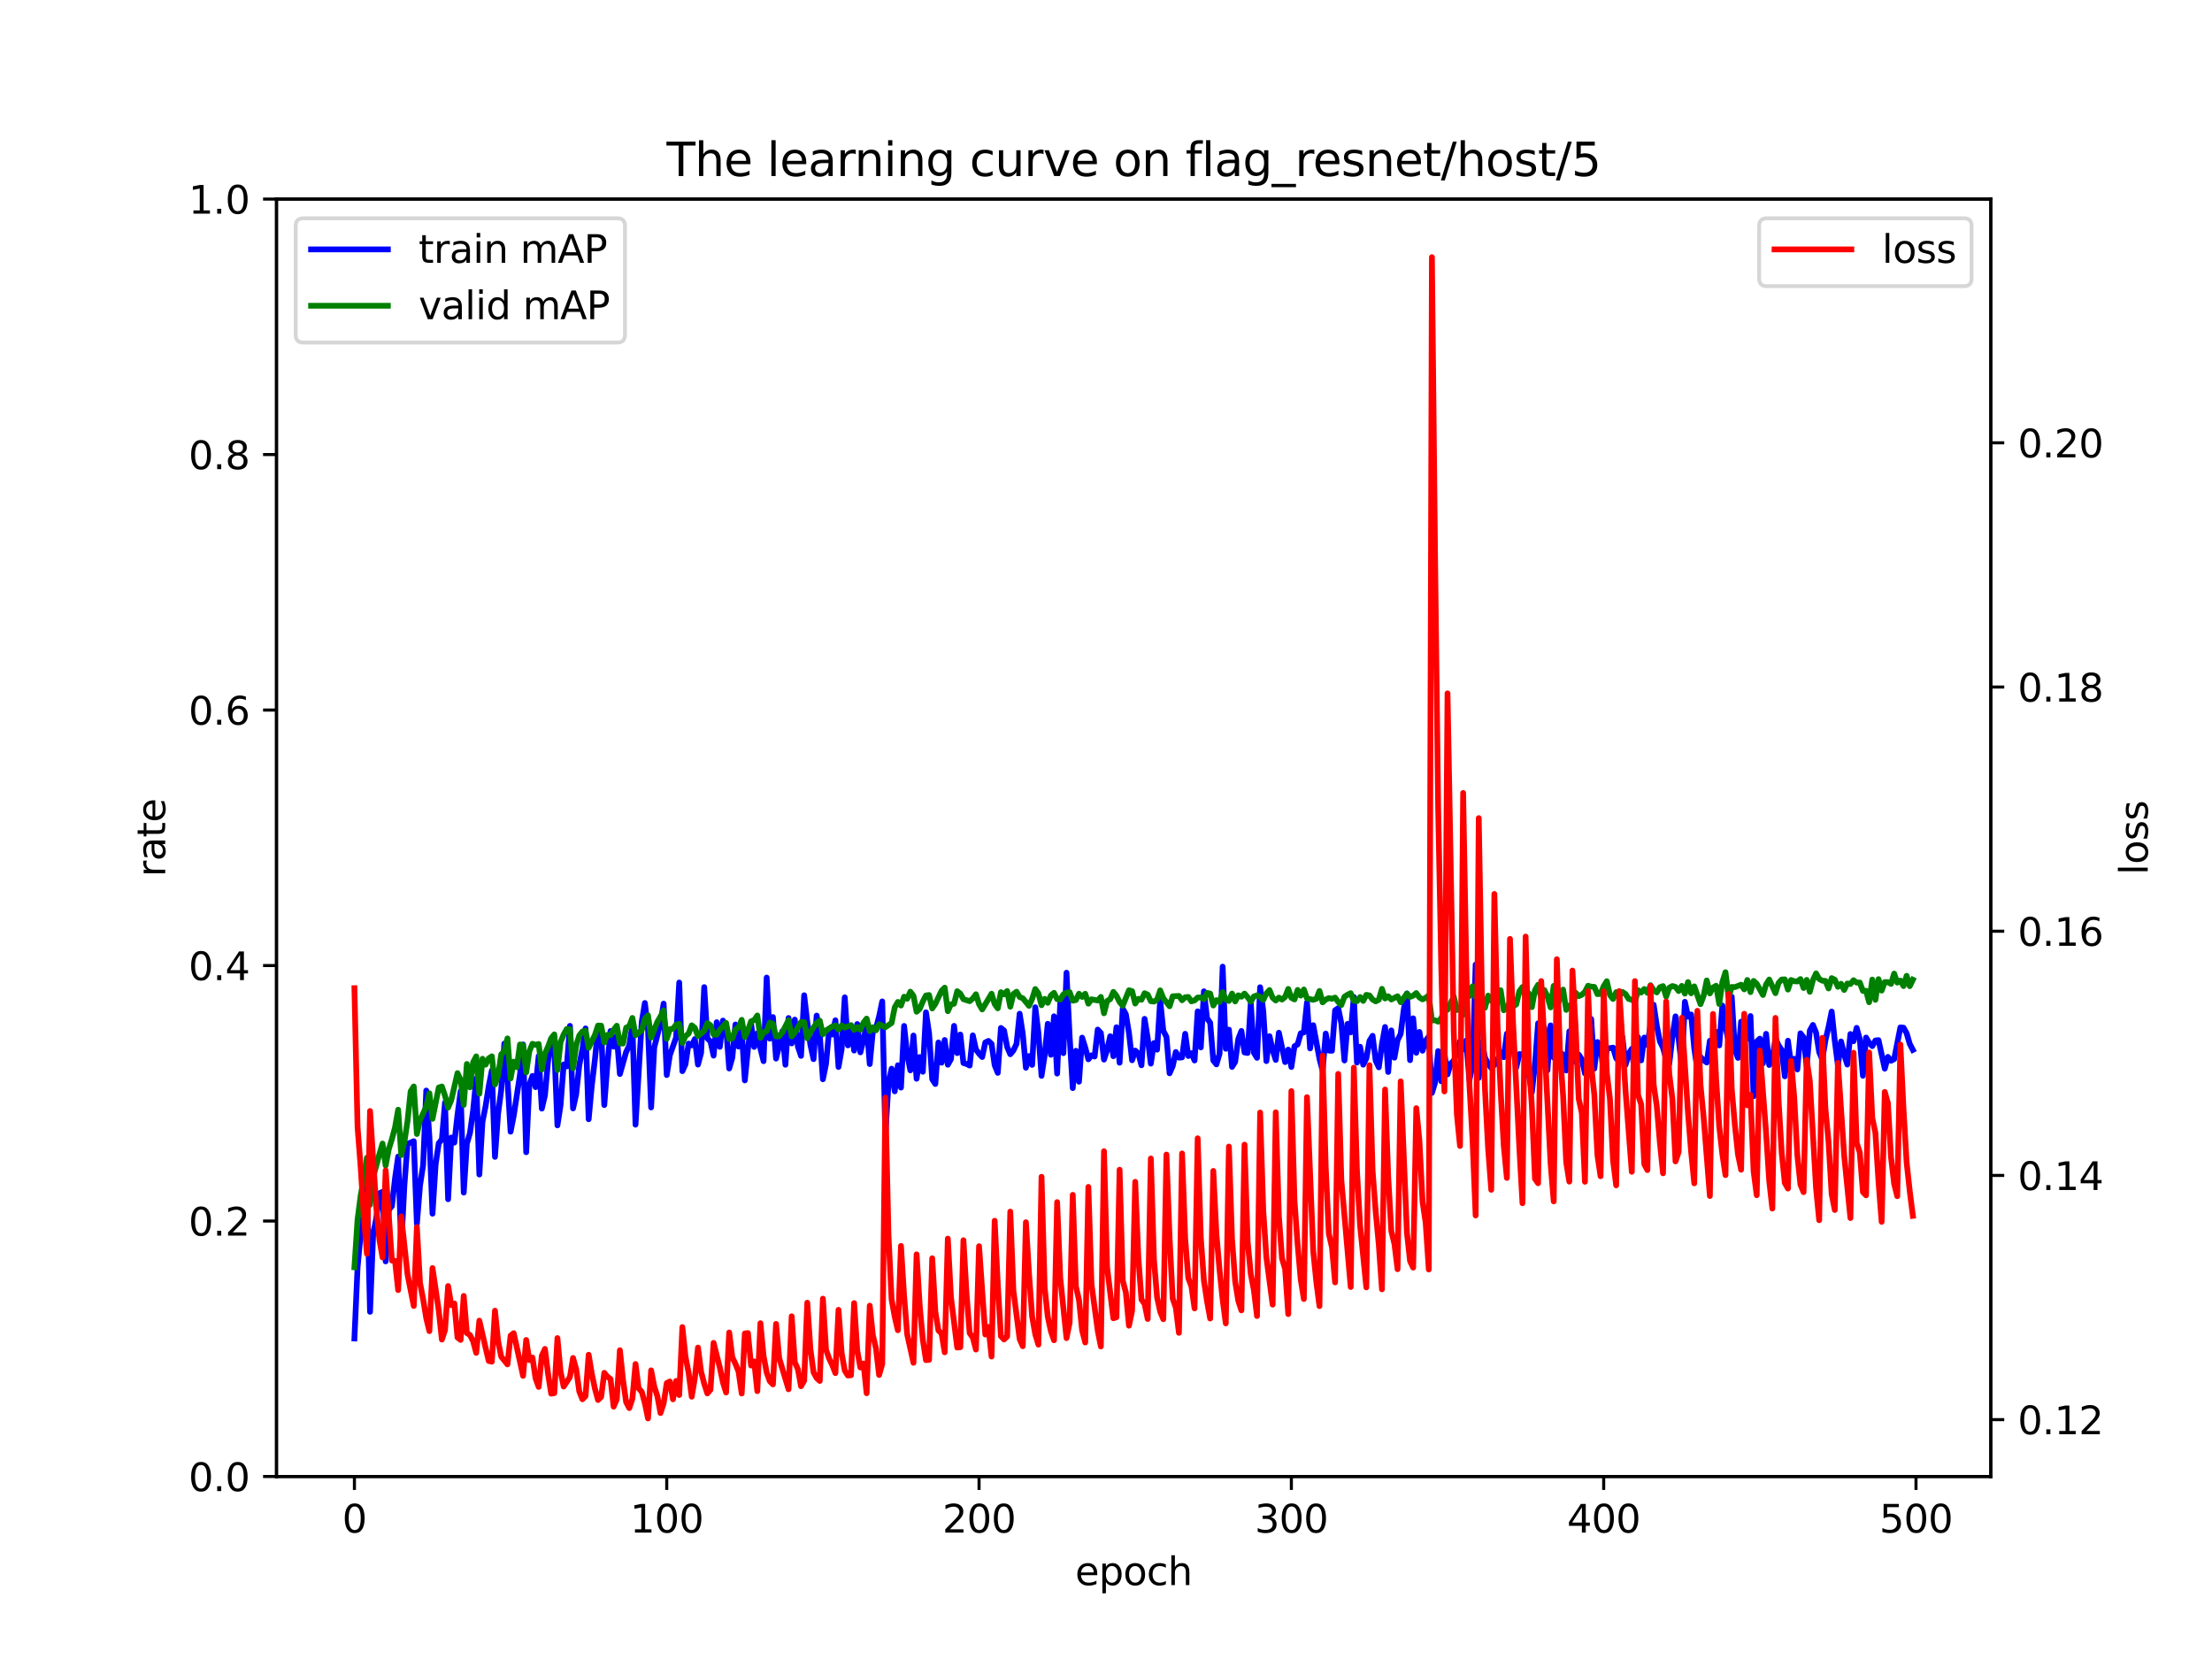 <?xml version="1.0" encoding="utf-8" standalone="no"?>
<!DOCTYPE svg PUBLIC "-//W3C//DTD SVG 1.1//EN"
  "http://www.w3.org/Graphics/SVG/1.1/DTD/svg11.dtd">
<svg xmlns:xlink="http://www.w3.org/1999/xlink" width="576pt" height="432pt" viewBox="0 0 576 432" xmlns="http://www.w3.org/2000/svg" version="1.1">
 <defs>
  <style type="text/css">*{stroke-linejoin: round; stroke-linecap: butt}</style>
 </defs>
 <g id="figure_1">
  <g id="patch_1">
   <path d="M 0 432 
L 576 432 
L 576 0 
L 0 0 
z
" style="fill: #ffffff"/>
  </g>
  <g id="axes_1">
   <g id="patch_2">
    <path d="M 72 384.48 
L 518.4 384.48 
L 518.4 51.84 
L 72 51.84 
z
" style="fill: #ffffff"/>
   </g>
   <g id="matplotlib.axis_1">
    <g id="xtick_1">
     <g id="line2d_1">
      <defs>
       <path id="mf459fdb1f9" d="M 0 0 
L 0 3.5 
" style="stroke: #000000; stroke-width: 0.8"/>
      </defs>
      <g>
       <use xlink:href="#mf459fdb1f9" x="92.291" y="384.48" style="stroke: #000000; stroke-width: 0.8"/>
      </g>
     </g>
     <g id="text_1">
      <!-- 0 -->
      <g transform="translate(89.11 399.078) scale(0.1 -0.1)">
       <defs>
        <path id="DejaVuSans-30" d="M 2034 4250 
Q 1547 4250 1301 3770 
Q 1056 3291 1056 2328 
Q 1056 1369 1301 889 
Q 1547 409 2034 409 
Q 2525 409 2770 889 
Q 3016 1369 3016 2328 
Q 3016 3291 2770 3770 
Q 2525 4250 2034 4250 
z
M 2034 4750 
Q 2819 4750 3233 4129 
Q 3647 3509 3647 2328 
Q 3647 1150 3233 529 
Q 2819 -91 2034 -91 
Q 1250 -91 836 529 
Q 422 1150 422 2328 
Q 422 3509 836 4129 
Q 1250 4750 2034 4750 
z
" transform="scale(0.016)"/>
       </defs>
       <use xlink:href="#DejaVuSans-30"/>
      </g>
     </g>
    </g>
    <g id="xtick_2">
     <g id="line2d_2">
      <g>
       <use xlink:href="#mf459fdb1f9" x="173.617" y="384.48" style="stroke: #000000; stroke-width: 0.8"/>
      </g>
     </g>
     <g id="text_2">
      <!-- 100 -->
      <g transform="translate(164.073 399.078) scale(0.1 -0.1)">
       <defs>
        <path id="DejaVuSans-31" d="M 794 531 
L 1825 531 
L 1825 4091 
L 703 3866 
L 703 4441 
L 1819 4666 
L 2450 4666 
L 2450 531 
L 3481 531 
L 3481 0 
L 794 0 
L 794 531 
z
" transform="scale(0.016)"/>
       </defs>
       <use xlink:href="#DejaVuSans-31"/>
       <use xlink:href="#DejaVuSans-30" x="63.623"/>
       <use xlink:href="#DejaVuSans-30" x="127.246"/>
      </g>
     </g>
    </g>
    <g id="xtick_3">
     <g id="line2d_3">
      <g>
       <use xlink:href="#mf459fdb1f9" x="254.943" y="384.48" style="stroke: #000000; stroke-width: 0.8"/>
      </g>
     </g>
     <g id="text_3">
      <!-- 200 -->
      <g transform="translate(245.4 399.078) scale(0.1 -0.1)">
       <defs>
        <path id="DejaVuSans-32" d="M 1228 531 
L 3431 531 
L 3431 0 
L 469 0 
L 469 531 
Q 828 903 1448 1529 
Q 2069 2156 2228 2338 
Q 2531 2678 2651 2914 
Q 2772 3150 2772 3378 
Q 2772 3750 2511 3984 
Q 2250 4219 1831 4219 
Q 1534 4219 1204 4116 
Q 875 4013 500 3803 
L 500 4441 
Q 881 4594 1212 4672 
Q 1544 4750 1819 4750 
Q 2544 4750 2975 4387 
Q 3406 4025 3406 3419 
Q 3406 3131 3298 2873 
Q 3191 2616 2906 2266 
Q 2828 2175 2409 1742 
Q 1991 1309 1228 531 
z
" transform="scale(0.016)"/>
       </defs>
       <use xlink:href="#DejaVuSans-32"/>
       <use xlink:href="#DejaVuSans-30" x="63.623"/>
       <use xlink:href="#DejaVuSans-30" x="127.246"/>
      </g>
     </g>
    </g>
    <g id="xtick_4">
     <g id="line2d_4">
      <g>
       <use xlink:href="#mf459fdb1f9" x="336.27" y="384.48" style="stroke: #000000; stroke-width: 0.8"/>
      </g>
     </g>
     <g id="text_4">
      <!-- 300 -->
      <g transform="translate(326.726 399.078) scale(0.1 -0.1)">
       <defs>
        <path id="DejaVuSans-33" d="M 2597 2516 
Q 3050 2419 3304 2112 
Q 3559 1806 3559 1356 
Q 3559 666 3084 287 
Q 2609 -91 1734 -91 
Q 1441 -91 1130 -33 
Q 819 25 488 141 
L 488 750 
Q 750 597 1062 519 
Q 1375 441 1716 441 
Q 2309 441 2620 675 
Q 2931 909 2931 1356 
Q 2931 1769 2642 2001 
Q 2353 2234 1838 2234 
L 1294 2234 
L 1294 2753 
L 1863 2753 
Q 2328 2753 2575 2939 
Q 2822 3125 2822 3475 
Q 2822 3834 2567 4026 
Q 2313 4219 1838 4219 
Q 1578 4219 1281 4162 
Q 984 4106 628 3988 
L 628 4550 
Q 988 4650 1302 4700 
Q 1616 4750 1894 4750 
Q 2613 4750 3031 4423 
Q 3450 4097 3450 3541 
Q 3450 3153 3228 2886 
Q 3006 2619 2597 2516 
z
" transform="scale(0.016)"/>
       </defs>
       <use xlink:href="#DejaVuSans-33"/>
       <use xlink:href="#DejaVuSans-30" x="63.623"/>
       <use xlink:href="#DejaVuSans-30" x="127.246"/>
      </g>
     </g>
    </g>
    <g id="xtick_5">
     <g id="line2d_5">
      <g>
       <use xlink:href="#mf459fdb1f9" x="417.596" y="384.48" style="stroke: #000000; stroke-width: 0.8"/>
      </g>
     </g>
     <g id="text_5">
      <!-- 400 -->
      <g transform="translate(408.052 399.078) scale(0.1 -0.1)">
       <defs>
        <path id="DejaVuSans-34" d="M 2419 4116 
L 825 1625 
L 2419 1625 
L 2419 4116 
z
M 2253 4666 
L 3047 4666 
L 3047 1625 
L 3713 1625 
L 3713 1100 
L 3047 1100 
L 3047 0 
L 2419 0 
L 2419 1100 
L 313 1100 
L 313 1709 
L 2253 4666 
z
" transform="scale(0.016)"/>
       </defs>
       <use xlink:href="#DejaVuSans-34"/>
       <use xlink:href="#DejaVuSans-30" x="63.623"/>
       <use xlink:href="#DejaVuSans-30" x="127.246"/>
      </g>
     </g>
    </g>
    <g id="xtick_6">
     <g id="line2d_6">
      <g>
       <use xlink:href="#mf459fdb1f9" x="498.922" y="384.48" style="stroke: #000000; stroke-width: 0.8"/>
      </g>
     </g>
     <g id="text_6">
      <!-- 500 -->
      <g transform="translate(489.379 399.078) scale(0.1 -0.1)">
       <defs>
        <path id="DejaVuSans-35" d="M 691 4666 
L 3169 4666 
L 3169 4134 
L 1269 4134 
L 1269 2991 
Q 1406 3038 1543 3061 
Q 1681 3084 1819 3084 
Q 2600 3084 3056 2656 
Q 3513 2228 3513 1497 
Q 3513 744 3044 326 
Q 2575 -91 1722 -91 
Q 1428 -91 1123 -41 
Q 819 9 494 109 
L 494 744 
Q 775 591 1075 516 
Q 1375 441 1709 441 
Q 2250 441 2565 725 
Q 2881 1009 2881 1497 
Q 2881 1984 2565 2268 
Q 2250 2553 1709 2553 
Q 1456 2553 1204 2497 
Q 953 2441 691 2322 
L 691 4666 
z
" transform="scale(0.016)"/>
       </defs>
       <use xlink:href="#DejaVuSans-35"/>
       <use xlink:href="#DejaVuSans-30" x="63.623"/>
       <use xlink:href="#DejaVuSans-30" x="127.246"/>
      </g>
     </g>
    </g>
    <g id="text_7">
     <!-- epoch -->
     <g transform="translate(279.972 412.757) scale(0.1 -0.1)">
      <defs>
       <path id="DejaVuSans-65" d="M 3597 1894 
L 3597 1613 
L 953 1613 
Q 991 1019 1311 708 
Q 1631 397 2203 397 
Q 2534 397 2845 478 
Q 3156 559 3463 722 
L 3463 178 
Q 3153 47 2828 -22 
Q 2503 -91 2169 -91 
Q 1331 -91 842 396 
Q 353 884 353 1716 
Q 353 2575 817 3079 
Q 1281 3584 2069 3584 
Q 2775 3584 3186 3129 
Q 3597 2675 3597 1894 
z
M 3022 2063 
Q 3016 2534 2758 2815 
Q 2500 3097 2075 3097 
Q 1594 3097 1305 2825 
Q 1016 2553 972 2059 
L 3022 2063 
z
" transform="scale(0.016)"/>
       <path id="DejaVuSans-70" d="M 1159 525 
L 1159 -1331 
L 581 -1331 
L 581 3500 
L 1159 3500 
L 1159 2969 
Q 1341 3281 1617 3432 
Q 1894 3584 2278 3584 
Q 2916 3584 3314 3078 
Q 3713 2572 3713 1747 
Q 3713 922 3314 415 
Q 2916 -91 2278 -91 
Q 1894 -91 1617 61 
Q 1341 213 1159 525 
z
M 3116 1747 
Q 3116 2381 2855 2742 
Q 2594 3103 2138 3103 
Q 1681 3103 1420 2742 
Q 1159 2381 1159 1747 
Q 1159 1113 1420 752 
Q 1681 391 2138 391 
Q 2594 391 2855 752 
Q 3116 1113 3116 1747 
z
" transform="scale(0.016)"/>
       <path id="DejaVuSans-6f" d="M 1959 3097 
Q 1497 3097 1228 2736 
Q 959 2375 959 1747 
Q 959 1119 1226 758 
Q 1494 397 1959 397 
Q 2419 397 2687 759 
Q 2956 1122 2956 1747 
Q 2956 2369 2687 2733 
Q 2419 3097 1959 3097 
z
M 1959 3584 
Q 2709 3584 3137 3096 
Q 3566 2609 3566 1747 
Q 3566 888 3137 398 
Q 2709 -91 1959 -91 
Q 1206 -91 779 398 
Q 353 888 353 1747 
Q 353 2609 779 3096 
Q 1206 3584 1959 3584 
z
" transform="scale(0.016)"/>
       <path id="DejaVuSans-63" d="M 3122 3366 
L 3122 2828 
Q 2878 2963 2633 3030 
Q 2388 3097 2138 3097 
Q 1578 3097 1268 2742 
Q 959 2388 959 1747 
Q 959 1106 1268 751 
Q 1578 397 2138 397 
Q 2388 397 2633 464 
Q 2878 531 3122 666 
L 3122 134 
Q 2881 22 2623 -34 
Q 2366 -91 2075 -91 
Q 1284 -91 818 406 
Q 353 903 353 1747 
Q 353 2603 823 3093 
Q 1294 3584 2113 3584 
Q 2378 3584 2631 3529 
Q 2884 3475 3122 3366 
z
" transform="scale(0.016)"/>
       <path id="DejaVuSans-68" d="M 3513 2113 
L 3513 0 
L 2938 0 
L 2938 2094 
Q 2938 2591 2744 2837 
Q 2550 3084 2163 3084 
Q 1697 3084 1428 2787 
Q 1159 2491 1159 1978 
L 1159 0 
L 581 0 
L 581 4863 
L 1159 4863 
L 1159 2956 
Q 1366 3272 1645 3428 
Q 1925 3584 2291 3584 
Q 2894 3584 3203 3211 
Q 3513 2838 3513 2113 
z
" transform="scale(0.016)"/>
      </defs>
      <use xlink:href="#DejaVuSans-65"/>
      <use xlink:href="#DejaVuSans-70" x="61.523"/>
      <use xlink:href="#DejaVuSans-6f" x="125"/>
      <use xlink:href="#DejaVuSans-63" x="186.182"/>
      <use xlink:href="#DejaVuSans-68" x="241.162"/>
     </g>
    </g>
   </g>
   <g id="matplotlib.axis_2">
    <g id="ytick_1">
     <g id="line2d_7">
      <defs>
       <path id="m5fd8cf5398" d="M 0 0 
L -3.5 0 
" style="stroke: #000000; stroke-width: 0.8"/>
      </defs>
      <g>
       <use xlink:href="#m5fd8cf5398" x="72" y="384.48" style="stroke: #000000; stroke-width: 0.8"/>
      </g>
     </g>
     <g id="text_8">
      <!-- 0.0 -->
      <g transform="translate(49.097 388.279) scale(0.1 -0.1)">
       <defs>
        <path id="DejaVuSans-2e" d="M 684 794 
L 1344 794 
L 1344 0 
L 684 0 
L 684 794 
z
" transform="scale(0.016)"/>
       </defs>
       <use xlink:href="#DejaVuSans-30"/>
       <use xlink:href="#DejaVuSans-2e" x="63.623"/>
       <use xlink:href="#DejaVuSans-30" x="95.41"/>
      </g>
     </g>
    </g>
    <g id="ytick_2">
     <g id="line2d_8">
      <g>
       <use xlink:href="#m5fd8cf5398" x="72" y="317.952" style="stroke: #000000; stroke-width: 0.8"/>
      </g>
     </g>
     <g id="text_9">
      <!-- 0.2 -->
      <g transform="translate(49.097 321.751) scale(0.1 -0.1)">
       <use xlink:href="#DejaVuSans-30"/>
       <use xlink:href="#DejaVuSans-2e" x="63.623"/>
       <use xlink:href="#DejaVuSans-32" x="95.41"/>
      </g>
     </g>
    </g>
    <g id="ytick_3">
     <g id="line2d_9">
      <g>
       <use xlink:href="#m5fd8cf5398" x="72" y="251.424" style="stroke: #000000; stroke-width: 0.8"/>
      </g>
     </g>
     <g id="text_10">
      <!-- 0.4 -->
      <g transform="translate(49.097 255.223) scale(0.1 -0.1)">
       <use xlink:href="#DejaVuSans-30"/>
       <use xlink:href="#DejaVuSans-2e" x="63.623"/>
       <use xlink:href="#DejaVuSans-34" x="95.41"/>
      </g>
     </g>
    </g>
    <g id="ytick_4">
     <g id="line2d_10">
      <g>
       <use xlink:href="#m5fd8cf5398" x="72" y="184.896" style="stroke: #000000; stroke-width: 0.8"/>
      </g>
     </g>
     <g id="text_11">
      <!-- 0.6 -->
      <g transform="translate(49.097 188.695) scale(0.1 -0.1)">
       <defs>
        <path id="DejaVuSans-36" d="M 2113 2584 
Q 1688 2584 1439 2293 
Q 1191 2003 1191 1497 
Q 1191 994 1439 701 
Q 1688 409 2113 409 
Q 2538 409 2786 701 
Q 3034 994 3034 1497 
Q 3034 2003 2786 2293 
Q 2538 2584 2113 2584 
z
M 3366 4563 
L 3366 3988 
Q 3128 4100 2886 4159 
Q 2644 4219 2406 4219 
Q 1781 4219 1451 3797 
Q 1122 3375 1075 2522 
Q 1259 2794 1537 2939 
Q 1816 3084 2150 3084 
Q 2853 3084 3261 2657 
Q 3669 2231 3669 1497 
Q 3669 778 3244 343 
Q 2819 -91 2113 -91 
Q 1303 -91 875 529 
Q 447 1150 447 2328 
Q 447 3434 972 4092 
Q 1497 4750 2381 4750 
Q 2619 4750 2861 4703 
Q 3103 4656 3366 4563 
z
" transform="scale(0.016)"/>
       </defs>
       <use xlink:href="#DejaVuSans-30"/>
       <use xlink:href="#DejaVuSans-2e" x="63.623"/>
       <use xlink:href="#DejaVuSans-36" x="95.41"/>
      </g>
     </g>
    </g>
    <g id="ytick_5">
     <g id="line2d_11">
      <g>
       <use xlink:href="#m5fd8cf5398" x="72" y="118.368" style="stroke: #000000; stroke-width: 0.8"/>
      </g>
     </g>
     <g id="text_12">
      <!-- 0.8 -->
      <g transform="translate(49.097 122.167) scale(0.1 -0.1)">
       <defs>
        <path id="DejaVuSans-38" d="M 2034 2216 
Q 1584 2216 1326 1975 
Q 1069 1734 1069 1313 
Q 1069 891 1326 650 
Q 1584 409 2034 409 
Q 2484 409 2743 651 
Q 3003 894 3003 1313 
Q 3003 1734 2745 1975 
Q 2488 2216 2034 2216 
z
M 1403 2484 
Q 997 2584 770 2862 
Q 544 3141 544 3541 
Q 544 4100 942 4425 
Q 1341 4750 2034 4750 
Q 2731 4750 3128 4425 
Q 3525 4100 3525 3541 
Q 3525 3141 3298 2862 
Q 3072 2584 2669 2484 
Q 3125 2378 3379 2068 
Q 3634 1759 3634 1313 
Q 3634 634 3220 271 
Q 2806 -91 2034 -91 
Q 1263 -91 848 271 
Q 434 634 434 1313 
Q 434 1759 690 2068 
Q 947 2378 1403 2484 
z
M 1172 3481 
Q 1172 3119 1398 2916 
Q 1625 2713 2034 2713 
Q 2441 2713 2670 2916 
Q 2900 3119 2900 3481 
Q 2900 3844 2670 4047 
Q 2441 4250 2034 4250 
Q 1625 4250 1398 4047 
Q 1172 3844 1172 3481 
z
" transform="scale(0.016)"/>
       </defs>
       <use xlink:href="#DejaVuSans-30"/>
       <use xlink:href="#DejaVuSans-2e" x="63.623"/>
       <use xlink:href="#DejaVuSans-38" x="95.41"/>
      </g>
     </g>
    </g>
    <g id="ytick_6">
     <g id="line2d_12">
      <g>
       <use xlink:href="#m5fd8cf5398" x="72" y="51.84" style="stroke: #000000; stroke-width: 0.8"/>
      </g>
     </g>
     <g id="text_13">
      <!-- 1.0 -->
      <g transform="translate(49.097 55.639) scale(0.1 -0.1)">
       <use xlink:href="#DejaVuSans-31"/>
       <use xlink:href="#DejaVuSans-2e" x="63.623"/>
       <use xlink:href="#DejaVuSans-30" x="95.41"/>
      </g>
     </g>
    </g>
    <g id="text_14">
     <!-- rate -->
     <g transform="translate(43.017 228.316) rotate(-90) scale(0.1 -0.1)">
      <defs>
       <path id="DejaVuSans-72" d="M 2631 2963 
Q 2534 3019 2420 3045 
Q 2306 3072 2169 3072 
Q 1681 3072 1420 2755 
Q 1159 2438 1159 1844 
L 1159 0 
L 581 0 
L 581 3500 
L 1159 3500 
L 1159 2956 
Q 1341 3275 1631 3429 
Q 1922 3584 2338 3584 
Q 2397 3584 2469 3576 
Q 2541 3569 2628 3553 
L 2631 2963 
z
" transform="scale(0.016)"/>
       <path id="DejaVuSans-61" d="M 2194 1759 
Q 1497 1759 1228 1600 
Q 959 1441 959 1056 
Q 959 750 1161 570 
Q 1363 391 1709 391 
Q 2188 391 2477 730 
Q 2766 1069 2766 1631 
L 2766 1759 
L 2194 1759 
z
M 3341 1997 
L 3341 0 
L 2766 0 
L 2766 531 
Q 2569 213 2275 61 
Q 1981 -91 1556 -91 
Q 1019 -91 701 211 
Q 384 513 384 1019 
Q 384 1609 779 1909 
Q 1175 2209 1959 2209 
L 2766 2209 
L 2766 2266 
Q 2766 2663 2505 2880 
Q 2244 3097 1772 3097 
Q 1472 3097 1187 3025 
Q 903 2953 641 2809 
L 641 3341 
Q 956 3463 1253 3523 
Q 1550 3584 1831 3584 
Q 2591 3584 2966 3190 
Q 3341 2797 3341 1997 
z
" transform="scale(0.016)"/>
       <path id="DejaVuSans-74" d="M 1172 4494 
L 1172 3500 
L 2356 3500 
L 2356 3053 
L 1172 3053 
L 1172 1153 
Q 1172 725 1289 603 
Q 1406 481 1766 481 
L 2356 481 
L 2356 0 
L 1766 0 
Q 1100 0 847 248 
Q 594 497 594 1153 
L 594 3053 
L 172 3053 
L 172 3500 
L 594 3500 
L 594 4494 
L 1172 4494 
z
" transform="scale(0.016)"/>
      </defs>
      <use xlink:href="#DejaVuSans-72"/>
      <use xlink:href="#DejaVuSans-61" x="41.113"/>
      <use xlink:href="#DejaVuSans-74" x="102.393"/>
      <use xlink:href="#DejaVuSans-65" x="141.602"/>
     </g>
    </g>
   </g>
   <g id="line2d_13">
    <path d="M 92.291 348.534 
L 93.104 330.117 
L 93.917 321.245 
L 94.731 315.586 
L 95.544 308.466 
L 96.357 341.591 
L 97.17 321.322 
L 97.984 317.236 
L 98.797 310.738 
L 99.61 310.343 
L 100.424 328.462 
L 101.237 315.039 
L 102.05 314.074 
L 102.863 306.831 
L 103.677 301.169 
L 104.49 324.567 
L 105.303 308.654 
L 106.116 297.873 
L 107.743 297.177 
L 108.556 318.694 
L 109.369 308.718 
L 110.183 303.376 
L 110.996 283.979 
L 111.809 295.985 
L 112.622 316.048 
L 113.436 303.219 
L 114.249 297.686 
L 115.062 296.72 
L 115.876 287.113 
L 116.689 312.275 
L 117.502 296.218 
L 118.315 297.534 
L 119.129 290.331 
L 119.942 284.154 
L 120.755 310.546 
L 121.568 297.813 
L 122.382 295.022 
L 123.195 289.191 
L 124.008 280.86 
L 124.821 305.843 
L 125.635 292.126 
L 126.448 288.045 
L 127.261 282.841 
L 128.074 278.744 
L 128.888 301.243 
L 129.701 290.012 
L 130.514 283.875 
L 131.328 271.747 
L 132.141 281.094 
L 132.954 294.693 
L 133.767 290.578 
L 135.394 279.889 
L 136.207 271.978 
L 137.02 300.041 
L 137.834 282.489 
L 138.647 280.165 
L 139.46 283.098 
L 140.273 274.988 
L 141.087 288.686 
L 141.9 285.253 
L 142.713 276.357 
L 143.526 270.597 
L 144.34 273.063 
L 145.153 293.047 
L 145.966 287.814 
L 146.78 277.171 
L 147.593 277.681 
L 148.406 267.135 
L 149.219 288.635 
L 150.033 284.975 
L 150.846 277.38 
L 151.659 273.22 
L 152.472 267.8 
L 153.286 291.445 
L 154.099 282.693 
L 154.912 275.918 
L 155.725 267.86 
L 156.539 268.321 
L 157.352 287.756 
L 158.165 277.162 
L 158.978 268.477 
L 159.792 272.54 
L 160.605 269.764 
L 161.418 279.674 
L 163.045 273.932 
L 163.858 272.258 
L 164.671 267.094 
L 165.485 292.863 
L 167.111 266.054 
L 167.924 261.177 
L 168.738 267.984 
L 169.551 288.38 
L 170.364 272.769 
L 171.991 266.379 
L 172.804 261.333 
L 173.617 279.94 
L 174.43 274.759 
L 176.057 270.145 
L 176.87 255.85 
L 177.684 278.932 
L 178.497 277.15 
L 179.31 271.747 
L 180.123 272.213 
L 180.937 270.568 
L 181.75 277.223 
L 182.563 274.178 
L 183.376 257.037 
L 184.19 270.386 
L 185.003 271.196 
L 185.816 274.887 
L 186.629 266.18 
L 187.443 272.598 
L 188.256 265.758 
L 189.069 267.439 
L 189.882 278.234 
L 190.696 275.412 
L 191.509 266.775 
L 192.322 272.534 
L 193.136 268.265 
L 193.949 281.337 
L 194.762 273.204 
L 195.575 266.607 
L 196.389 272.62 
L 197.202 269.06 
L 198.015 273.03 
L 198.828 276.331 
L 199.642 254.559 
L 200.455 270.471 
L 201.268 264.845 
L 202.081 275.653 
L 202.895 272.372 
L 203.708 268.535 
L 204.521 277.26 
L 205.334 265.09 
L 206.148 271.701 
L 206.961 265.508 
L 207.774 272.547 
L 208.588 274.954 
L 209.401 259.159 
L 210.214 266.104 
L 211.027 272.068 
L 211.841 275.804 
L 212.654 264.456 
L 213.467 269.361 
L 214.28 281.043 
L 215.094 277.049 
L 215.907 268.187 
L 216.72 269.394 
L 217.533 265.681 
L 218.347 277.841 
L 219.16 273.235 
L 219.973 259.705 
L 220.786 272.225 
L 221.6 267.18 
L 222.413 273.567 
L 223.226 266.654 
L 224.039 274.027 
L 224.853 270.751 
L 225.666 266.888 
L 226.479 277.084 
L 227.293 268.486 
L 228.106 267.766 
L 228.919 264.652 
L 229.732 260.762 
L 230.546 295.65 
L 231.359 282.148 
L 232.172 278.282 
L 232.985 284.178 
L 233.799 277.385 
L 234.612 283.21 
L 235.425 267.149 
L 236.238 274.635 
L 237.052 278.726 
L 237.865 269.648 
L 238.678 280.906 
L 239.491 275.252 
L 240.305 279.088 
L 241.118 263.605 
L 241.931 269.05 
L 242.745 281.033 
L 243.558 282.269 
L 244.371 271.449 
L 245.184 276.738 
L 245.998 270.814 
L 246.811 277.259 
L 247.624 275.804 
L 248.437 267.134 
L 249.251 274.226 
L 250.064 269.387 
L 250.877 276.81 
L 251.69 277.054 
L 252.504 277.471 
L 253.317 269.605 
L 254.13 273.269 
L 254.943 274.377 
L 255.757 275.251 
L 256.57 271.452 
L 257.383 271.047 
L 258.197 271.813 
L 259.01 277.378 
L 259.823 279.372 
L 260.636 267.678 
L 261.45 268.345 
L 262.263 272.626 
L 263.076 274.523 
L 263.889 273.537 
L 264.703 271.806 
L 265.516 263.961 
L 266.329 269.2 
L 267.142 278.033 
L 267.956 274.986 
L 268.769 277.296 
L 269.582 262.291 
L 270.395 268.909 
L 271.209 280.157 
L 272.022 274.872 
L 272.835 266.588 
L 273.649 274.656 
L 274.462 264.645 
L 275.275 279.558 
L 276.088 261.136 
L 276.902 274.243 
L 277.715 253.286 
L 278.528 269.855 
L 279.341 283.338 
L 280.155 273.62 
L 280.968 281.675 
L 281.781 270.192 
L 282.594 272.773 
L 283.408 275.844 
L 284.221 274.807 
L 285.034 275.117 
L 285.847 268.099 
L 286.661 268.984 
L 287.474 275.921 
L 288.287 273.414 
L 289.101 269.831 
L 289.914 275.041 
L 290.727 267.489 
L 291.54 276.736 
L 292.354 262.657 
L 293.167 264.081 
L 293.98 268.973 
L 294.793 276.085 
L 295.607 273.57 
L 296.42 274.289 
L 297.233 277.399 
L 298.046 265.31 
L 298.86 270.345 
L 299.673 276.965 
L 300.486 271.603 
L 301.299 273.334 
L 302.113 260.451 
L 302.926 268.411 
L 303.739 270.001 
L 304.553 279.489 
L 305.366 277.626 
L 306.179 273.935 
L 306.992 275.408 
L 307.806 275.343 
L 308.619 269.199 
L 309.432 274.976 
L 310.245 274.254 
L 311.059 276.148 
L 311.872 263.349 
L 312.685 272.749 
L 313.498 258.135 
L 314.312 265.177 
L 315.125 266.321 
L 315.938 276.136 
L 316.751 277.162 
L 317.565 274.401 
L 318.378 251.715 
L 319.191 273.1 
L 320.005 268.108 
L 320.818 277.818 
L 321.631 276.502 
L 322.444 270.557 
L 323.258 268.458 
L 324.071 274.052 
L 324.884 274.192 
L 325.697 261.13 
L 326.511 274.128 
L 327.324 275.462 
L 328.137 257.069 
L 328.95 263.239 
L 329.764 276.31 
L 330.577 269.82 
L 331.39 273.444 
L 332.203 276.006 
L 333.017 268.91 
L 334.643 276.564 
L 335.457 273.319 
L 336.27 277.837 
L 337.083 272.444 
L 337.896 271.967 
L 338.71 269.077 
L 339.523 268.824 
L 340.336 261.036 
L 341.149 273.009 
L 341.963 266.952 
L 343.589 275.717 
L 344.402 278.811 
L 345.216 269.133 
L 346.029 273.577 
L 346.842 273.613 
L 347.655 263.079 
L 348.469 262.519 
L 349.282 266.494 
L 350.095 276.149 
L 350.909 266.606 
L 351.722 268.819 
L 352.535 259.618 
L 353.348 276.696 
L 354.162 272.574 
L 354.975 277.244 
L 355.788 275.619 
L 356.601 271.052 
L 357.415 269.725 
L 358.228 276.19 
L 359.041 277.926 
L 359.854 271.897 
L 360.668 267.425 
L 361.481 279.143 
L 362.294 268.315 
L 363.107 275.42 
L 363.921 270.848 
L 364.734 269.226 
L 365.547 262.799 
L 366.361 258.697 
L 367.174 276.066 
L 367.987 265.171 
L 368.8 274.142 
L 369.614 268.712 
L 370.427 273.607 
L 371.24 270.975 
L 372.053 269.937 
L 372.867 284.604 
L 373.68 281.951 
L 374.493 273.693 
L 375.306 281.563 
L 376.12 274.271 
L 376.933 279.776 
L 377.746 276.949 
L 378.559 276.202 
L 379.373 273.96 
L 380.186 271.14 
L 380.999 273.289 
L 381.812 270.955 
L 382.626 281.273 
L 383.439 277.375 
L 384.252 251.171 
L 385.066 280.684 
L 385.879 271.408 
L 386.692 275.42 
L 387.505 277.008 
L 388.319 278.11 
L 389.132 277.293 
L 389.945 275.979 
L 390.758 274.028 
L 391.572 275.287 
L 392.385 269.166 
L 393.198 273.298 
L 394.011 272.339 
L 394.825 278.004 
L 395.638 274.482 
L 397.264 274.646 
L 398.891 284.46 
L 399.704 277.1 
L 400.518 266.466 
L 401.331 275.932 
L 402.144 267.635 
L 402.957 278.696 
L 403.771 267.005 
L 404.584 275.386 
L 405.397 276.1 
L 406.21 274.049 
L 407.024 274.643 
L 407.837 278.766 
L 408.65 268.56 
L 409.463 270 
L 410.277 276.543 
L 411.09 274.611 
L 411.903 275.862 
L 412.716 279.517 
L 413.53 278.095 
L 414.343 265.339 
L 415.156 278.273 
L 415.97 271.337 
L 416.783 272.259 
L 417.596 279.647 
L 418.409 272.94 
L 419.223 272.945 
L 420.036 272.797 
L 420.849 275.569 
L 421.662 276.42 
L 422.476 270.079 
L 423.289 277.316 
L 424.102 274.386 
L 424.915 273.104 
L 425.729 279.917 
L 426.542 270.074 
L 427.355 276.126 
L 428.168 270.184 
L 428.982 272.113 
L 430.608 261.636 
L 431.422 267.06 
L 432.235 271.183 
L 433.048 272.825 
L 433.861 275.841 
L 434.675 276.987 
L 435.488 269.973 
L 436.301 264.655 
L 437.114 270.523 
L 437.928 277.755 
L 438.741 260.868 
L 439.554 264.738 
L 440.367 264.166 
L 441.181 272.989 
L 441.994 278.441 
L 442.807 275.224 
L 443.62 276.099 
L 444.434 276.68 
L 445.247 271.006 
L 446.06 274.494 
L 446.874 268.682 
L 447.687 272.221 
L 448.5 261.842 
L 449.313 267.455 
L 450.127 271.107 
L 450.94 259.549 
L 451.753 273.358 
L 452.566 275.48 
L 453.38 266.041 
L 454.193 268.955 
L 455.006 270.526 
L 455.819 264.579 
L 456.633 285.457 
L 457.446 271.21 
L 458.259 270.455 
L 459.072 276.893 
L 459.886 269.211 
L 460.699 277.323 
L 461.512 275.876 
L 462.326 270.446 
L 463.139 272.218 
L 463.952 273.41 
L 464.765 280.274 
L 465.579 270.998 
L 466.392 277.244 
L 467.205 275.7 
L 468.018 278.478 
L 468.832 269.061 
L 469.645 270.123 
L 470.458 277.679 
L 471.271 268.353 
L 472.085 266.891 
L 472.898 268.894 
L 473.711 273.971 
L 474.524 275.934 
L 475.338 270.885 
L 476.151 267.413 
L 476.964 263.401 
L 477.778 271.099 
L 478.591 277.432 
L 479.404 271.188 
L 480.217 274.589 
L 481.031 277.215 
L 481.844 269.252 
L 482.657 271.132 
L 483.47 267.651 
L 484.284 270.599 
L 485.097 280.125 
L 485.91 270.171 
L 486.723 271.569 
L 487.537 272.413 
L 488.35 270.941 
L 489.163 270.858 
L 490.79 278.279 
L 491.603 275.208 
L 492.416 276.215 
L 493.23 275.794 
L 494.856 267.532 
L 495.669 267.601 
L 496.483 269.053 
L 497.296 271.834 
L 498.109 273.391 
L 498.109 273.391 
" clip-path="url(#pe77d10a628)" style="fill: none; stroke: #0000ff; stroke-width: 1.5; stroke-linecap: square"/>
   </g>
   <g id="line2d_14">
    <path d="M 92.291 329.998 
L 93.104 317.597 
L 93.917 311.296 
L 94.731 306.96 
L 95.544 301.473 
L 96.357 313.732 
L 97.17 306.533 
L 98.797 300.544 
L 99.61 297.78 
L 100.424 303.51 
L 101.237 299.219 
L 102.05 296.631 
L 102.863 293.575 
L 103.677 288.968 
L 104.49 300.792 
L 105.303 297.359 
L 106.116 291.947 
L 106.93 284.175 
L 107.743 282.912 
L 108.556 295.289 
L 109.369 291.717 
L 110.996 288.132 
L 111.809 284.678 
L 112.622 291.341 
L 114.249 283.195 
L 115.062 282.92 
L 115.876 285.318 
L 116.689 288.422 
L 117.502 286.486 
L 119.129 279.432 
L 119.942 281.167 
L 120.755 287.714 
L 121.568 277.056 
L 122.382 283.136 
L 123.195 276.611 
L 124.008 275.081 
L 124.821 284.814 
L 125.635 275.697 
L 126.448 277.233 
L 127.261 275.607 
L 128.074 275.06 
L 128.888 282.398 
L 129.701 280.161 
L 130.514 274.55 
L 131.328 273.759 
L 132.141 270.397 
L 132.954 280.84 
L 133.767 276.46 
L 134.581 277.898 
L 135.394 271.981 
L 136.207 272.193 
L 137.02 279.252 
L 137.834 273.766 
L 138.647 271.8 
L 139.46 272.076 
L 140.273 271.851 
L 141.087 278.515 
L 141.9 274.369 
L 142.713 272.538 
L 143.526 270.36 
L 144.34 269.347 
L 145.153 278.648 
L 145.966 271.391 
L 146.78 269.363 
L 147.593 267.942 
L 148.406 267.991 
L 149.219 278.176 
L 150.033 272.24 
L 150.846 269.625 
L 151.659 268.605 
L 152.472 268.37 
L 153.286 272.865 
L 154.912 269.519 
L 155.725 267.057 
L 156.539 267.078 
L 157.352 271.459 
L 158.165 269.48 
L 158.978 269.542 
L 159.792 268.171 
L 160.605 267.096 
L 161.418 271.674 
L 162.232 271.742 
L 163.045 267.608 
L 163.858 267.204 
L 164.671 265.068 
L 165.485 269.577 
L 167.111 268.293 
L 167.924 265.289 
L 168.738 264.386 
L 169.551 270.196 
L 171.177 266.076 
L 171.991 264.702 
L 172.804 263.105 
L 173.617 270.503 
L 174.43 267.999 
L 175.244 267.881 
L 176.057 266.822 
L 176.87 266.592 
L 177.684 271.597 
L 178.497 269.791 
L 179.31 269.148 
L 180.123 266.989 
L 180.937 267.654 
L 181.75 269.811 
L 183.376 268.43 
L 184.19 266.391 
L 185.003 266.99 
L 185.816 269.389 
L 186.629 269.41 
L 187.443 268.16 
L 189.069 266.362 
L 189.882 270.581 
L 190.696 270.39 
L 191.509 268.093 
L 192.322 267.504 
L 193.136 265.565 
L 193.949 270.055 
L 194.762 268.281 
L 195.575 265.942 
L 196.389 265.645 
L 197.202 264.433 
L 198.015 270.254 
L 198.828 268.86 
L 199.642 268.499 
L 200.455 266.272 
L 201.268 266.639 
L 202.081 269.871 
L 202.895 269.824 
L 203.708 268.857 
L 205.334 265.637 
L 206.148 269.878 
L 206.961 268.899 
L 208.588 266.154 
L 209.401 266.136 
L 210.214 270.368 
L 211.027 268.751 
L 212.654 266.375 
L 213.467 265.78 
L 214.28 269.326 
L 215.094 268.328 
L 216.72 267.292 
L 217.533 267.018 
L 218.347 268.097 
L 219.16 267.004 
L 219.973 267.594 
L 221.6 266.936 
L 222.413 268.185 
L 223.226 267.451 
L 224.039 268.147 
L 224.853 266.291 
L 225.666 265.237 
L 226.479 268.52 
L 227.293 267.486 
L 228.106 268.304 
L 228.919 266.703 
L 230.546 267.495 
L 232.172 266.381 
L 232.985 262.328 
L 233.799 260.9 
L 234.612 261.841 
L 235.425 259.535 
L 236.238 260.083 
L 237.052 258.227 
L 237.865 259.317 
L 238.678 263.459 
L 239.491 262.699 
L 240.305 260.785 
L 241.118 259.219 
L 241.931 259.104 
L 242.745 262.6 
L 243.558 261.41 
L 245.184 257.987 
L 245.998 257.178 
L 246.811 263.313 
L 247.624 261.524 
L 248.437 261.374 
L 249.251 258.111 
L 250.064 258.741 
L 250.877 260.189 
L 252.504 260.706 
L 253.317 260.005 
L 254.13 258.898 
L 254.943 261.482 
L 255.757 262.858 
L 258.197 258.767 
L 259.01 261.436 
L 259.823 262.569 
L 260.636 258.36 
L 261.45 258.943 
L 262.263 258.064 
L 263.076 262.157 
L 263.889 258.828 
L 264.703 258.24 
L 265.516 259.627 
L 266.329 259.938 
L 267.956 261.925 
L 268.769 260.116 
L 269.582 257.541 
L 270.395 258.66 
L 271.209 261.76 
L 272.022 260.099 
L 272.835 261.138 
L 273.649 259.201 
L 274.462 258.534 
L 275.275 260.176 
L 276.088 260.293 
L 276.902 258.933 
L 277.715 258.491 
L 278.528 258.352 
L 279.341 260.578 
L 280.155 260.414 
L 280.968 258.765 
L 281.781 259.595 
L 282.594 258.774 
L 283.408 261.356 
L 284.221 260.219 
L 285.847 260.53 
L 286.661 259.596 
L 287.474 263.858 
L 288.287 260.664 
L 289.101 260.176 
L 289.914 258.278 
L 290.727 259.308 
L 291.54 260.92 
L 292.354 261.911 
L 293.98 257.864 
L 294.793 258.089 
L 295.607 261.327 
L 296.42 260.101 
L 297.233 260.332 
L 298.046 258.634 
L 298.86 259.015 
L 299.673 260.715 
L 300.486 260.814 
L 301.299 260.316 
L 302.113 257.889 
L 302.926 259.932 
L 304.553 262.033 
L 305.366 259.432 
L 306.992 259.339 
L 307.806 260.463 
L 308.619 259.684 
L 309.432 259.602 
L 310.245 260.748 
L 311.059 260.518 
L 311.872 259.754 
L 312.685 259.743 
L 313.498 260.197 
L 314.312 258.557 
L 315.125 258.726 
L 315.938 261.83 
L 316.751 260.44 
L 317.565 260.939 
L 318.378 258.352 
L 319.191 260.246 
L 320.005 260.647 
L 320.818 258.725 
L 321.631 260.778 
L 322.444 259.17 
L 323.258 259.552 
L 324.071 258.726 
L 324.884 259.675 
L 325.697 260.816 
L 326.511 259.485 
L 327.324 259.185 
L 328.137 259.602 
L 328.95 260.393 
L 329.764 258.683 
L 330.577 257.809 
L 331.39 259.812 
L 332.203 260.527 
L 333.017 259.769 
L 333.83 260.282 
L 334.643 259.603 
L 335.457 257.512 
L 336.27 259.839 
L 337.083 260.253 
L 337.896 257.779 
L 338.71 259.251 
L 339.523 257.662 
L 340.336 259.993 
L 341.963 260.348 
L 342.776 260.084 
L 343.589 258.039 
L 344.402 261.012 
L 345.216 260.293 
L 346.029 259.897 
L 346.842 260.081 
L 347.655 259.769 
L 348.469 260.905 
L 349.282 261.708 
L 350.095 259.544 
L 350.909 259.015 
L 351.722 258.627 
L 352.535 260.585 
L 353.348 260.712 
L 354.162 259.627 
L 354.975 260.629 
L 355.788 259.063 
L 356.601 259.209 
L 357.415 260.274 
L 358.228 260.757 
L 359.041 260.337 
L 359.854 257.493 
L 360.668 260.004 
L 361.481 259.419 
L 362.294 260.264 
L 363.921 259.418 
L 364.734 260.976 
L 366.361 258.711 
L 367.174 259.594 
L 367.987 259.266 
L 368.8 258.592 
L 369.614 259.743 
L 370.427 260.23 
L 371.24 259.851 
L 372.053 259.177 
L 372.867 265.734 
L 373.68 265.674 
L 374.493 266.037 
L 375.306 265.131 
L 376.12 263.064 
L 376.933 262.94 
L 378.559 259.5 
L 379.373 263.021 
L 380.186 262.388 
L 380.999 264.253 
L 381.812 259.39 
L 382.626 259.369 
L 383.439 256.844 
L 384.252 259.594 
L 385.066 259.214 
L 385.879 259.526 
L 386.692 262.412 
L 387.505 259.259 
L 388.319 260.607 
L 389.132 259.951 
L 389.945 258.13 
L 390.758 257.859 
L 391.572 263.075 
L 392.385 262.497 
L 393.198 260.865 
L 394.011 262.078 
L 394.825 261.547 
L 395.638 258.104 
L 396.451 257.016 
L 397.264 259.716 
L 398.078 258.637 
L 398.891 262.259 
L 399.704 257.839 
L 400.518 256.431 
L 401.331 259.855 
L 402.144 257.792 
L 402.957 259.505 
L 403.771 262.334 
L 404.584 256.714 
L 405.397 262.332 
L 406.21 259.805 
L 407.024 257.684 
L 407.837 262.975 
L 408.65 261.845 
L 409.463 262.614 
L 410.277 258.494 
L 411.09 259.392 
L 411.903 259.031 
L 412.716 258.261 
L 413.53 256.69 
L 414.343 256.933 
L 415.156 256.98 
L 415.97 258.868 
L 416.783 258.817 
L 417.596 256.81 
L 418.409 255.509 
L 419.223 259.12 
L 420.036 260.137 
L 420.849 258.357 
L 421.662 259.428 
L 422.476 258.305 
L 423.289 258.854 
L 424.102 260.117 
L 424.915 260.316 
L 425.729 260.956 
L 426.542 257.858 
L 427.355 258.45 
L 428.168 257.533 
L 428.982 258.534 
L 429.795 256.552 
L 430.608 257.865 
L 431.422 258.425 
L 432.235 257.091 
L 433.048 256.776 
L 433.861 259.521 
L 434.675 257.197 
L 435.488 256.757 
L 436.301 256.995 
L 437.114 258.07 
L 437.928 256.722 
L 438.741 258.74 
L 439.554 255.73 
L 440.367 258.649 
L 441.181 256.848 
L 442.807 261.477 
L 443.62 259.289 
L 444.434 255.302 
L 445.247 258.684 
L 446.06 257.158 
L 446.874 256.688 
L 447.687 261.429 
L 448.5 255.717 
L 449.313 253.158 
L 450.127 259.678 
L 450.94 256.999 
L 451.753 257.045 
L 453.38 256.415 
L 454.193 257.632 
L 455.006 255.182 
L 455.819 258.347 
L 456.633 255.431 
L 457.446 256.17 
L 459.072 259.093 
L 459.886 256.346 
L 460.699 255.062 
L 462.326 258.622 
L 463.139 255.937 
L 463.952 255.066 
L 464.765 255.023 
L 465.579 257.688 
L 466.392 255.19 
L 467.205 255.507 
L 468.018 255.571 
L 468.832 254.944 
L 469.645 257.28 
L 470.458 255.165 
L 471.271 258.268 
L 472.085 255.211 
L 472.898 253.47 
L 473.711 254.923 
L 474.524 255.38 
L 475.338 255.422 
L 476.151 257.389 
L 476.964 254.697 
L 477.778 255.112 
L 478.591 256.964 
L 479.404 256.172 
L 480.217 257.786 
L 481.031 256.105 
L 481.844 256.231 
L 482.657 255.25 
L 483.47 255.869 
L 484.284 255.852 
L 485.097 258.027 
L 485.91 258.001 
L 486.723 260.984 
L 487.537 255.081 
L 488.35 260.358 
L 489.163 254.97 
L 489.976 257.947 
L 490.79 255.737 
L 491.603 255.754 
L 492.416 256.209 
L 493.23 253.523 
L 494.043 255.87 
L 494.856 255.336 
L 495.669 256.766 
L 496.483 254.097 
L 497.296 256.794 
L 498.109 255.117 
L 498.109 255.117 
" clip-path="url(#pe77d10a628)" style="fill: none; stroke: #008000; stroke-width: 1.5; stroke-linecap: square"/>
   </g>
   <g id="patch_3">
    <path d="M 72 384.48 
L 72 51.84 
" style="fill: none; stroke: #000000; stroke-width: 0.8; stroke-linejoin: miter; stroke-linecap: square"/>
   </g>
   <g id="patch_4">
    <path d="M 518.4 384.48 
L 518.4 51.84 
" style="fill: none; stroke: #000000; stroke-width: 0.8; stroke-linejoin: miter; stroke-linecap: square"/>
   </g>
   <g id="patch_5">
    <path d="M 72 384.48 
L 518.4 384.48 
" style="fill: none; stroke: #000000; stroke-width: 0.8; stroke-linejoin: miter; stroke-linecap: square"/>
   </g>
   <g id="patch_6">
    <path d="M 72 51.84 
L 518.4 51.84 
" style="fill: none; stroke: #000000; stroke-width: 0.8; stroke-linejoin: miter; stroke-linecap: square"/>
   </g>
   <g id="legend_1">
    <g id="patch_7">
     <path d="M 79 89.196 
L 160.741 89.196 
Q 162.741 89.196 162.741 87.196 
L 162.741 58.84 
Q 162.741 56.84 160.741 56.84 
L 79 56.84 
Q 77 56.84 77 58.84 
L 77 87.196 
Q 77 89.196 79 89.196 
z
" style="fill: #ffffff; opacity: 0.8; stroke: #cccccc; stroke-linejoin: miter"/>
    </g>
    <g id="line2d_15">
     <path d="M 81 64.938 
L 91 64.938 
L 101 64.938 
" style="fill: none; stroke: #0000ff; stroke-width: 1.5; stroke-linecap: square"/>
    </g>
    <g id="text_15">
     <!-- train mAP -->
     <g transform="translate(109 68.438) scale(0.1 -0.1)">
      <defs>
       <path id="DejaVuSans-69" d="M 603 3500 
L 1178 3500 
L 1178 0 
L 603 0 
L 603 3500 
z
M 603 4863 
L 1178 4863 
L 1178 4134 
L 603 4134 
L 603 4863 
z
" transform="scale(0.016)"/>
       <path id="DejaVuSans-6e" d="M 3513 2113 
L 3513 0 
L 2938 0 
L 2938 2094 
Q 2938 2591 2744 2837 
Q 2550 3084 2163 3084 
Q 1697 3084 1428 2787 
Q 1159 2491 1159 1978 
L 1159 0 
L 581 0 
L 581 3500 
L 1159 3500 
L 1159 2956 
Q 1366 3272 1645 3428 
Q 1925 3584 2291 3584 
Q 2894 3584 3203 3211 
Q 3513 2838 3513 2113 
z
" transform="scale(0.016)"/>
       <path id="DejaVuSans-20" transform="scale(0.016)"/>
       <path id="DejaVuSans-6d" d="M 3328 2828 
Q 3544 3216 3844 3400 
Q 4144 3584 4550 3584 
Q 5097 3584 5394 3201 
Q 5691 2819 5691 2113 
L 5691 0 
L 5113 0 
L 5113 2094 
Q 5113 2597 4934 2840 
Q 4756 3084 4391 3084 
Q 3944 3084 3684 2787 
Q 3425 2491 3425 1978 
L 3425 0 
L 2847 0 
L 2847 2094 
Q 2847 2600 2669 2842 
Q 2491 3084 2119 3084 
Q 1678 3084 1418 2786 
Q 1159 2488 1159 1978 
L 1159 0 
L 581 0 
L 581 3500 
L 1159 3500 
L 1159 2956 
Q 1356 3278 1631 3431 
Q 1906 3584 2284 3584 
Q 2666 3584 2933 3390 
Q 3200 3197 3328 2828 
z
" transform="scale(0.016)"/>
       <path id="DejaVuSans-41" d="M 2188 4044 
L 1331 1722 
L 3047 1722 
L 2188 4044 
z
M 1831 4666 
L 2547 4666 
L 4325 0 
L 3669 0 
L 3244 1197 
L 1141 1197 
L 716 0 
L 50 0 
L 1831 4666 
z
" transform="scale(0.016)"/>
       <path id="DejaVuSans-50" d="M 1259 4147 
L 1259 2394 
L 2053 2394 
Q 2494 2394 2734 2622 
Q 2975 2850 2975 3272 
Q 2975 3691 2734 3919 
Q 2494 4147 2053 4147 
L 1259 4147 
z
M 628 4666 
L 2053 4666 
Q 2838 4666 3239 4311 
Q 3641 3956 3641 3272 
Q 3641 2581 3239 2228 
Q 2838 1875 2053 1875 
L 1259 1875 
L 1259 0 
L 628 0 
L 628 4666 
z
" transform="scale(0.016)"/>
      </defs>
      <use xlink:href="#DejaVuSans-74"/>
      <use xlink:href="#DejaVuSans-72" x="39.209"/>
      <use xlink:href="#DejaVuSans-61" x="80.322"/>
      <use xlink:href="#DejaVuSans-69" x="141.602"/>
      <use xlink:href="#DejaVuSans-6e" x="169.385"/>
      <use xlink:href="#DejaVuSans-20" x="232.764"/>
      <use xlink:href="#DejaVuSans-6d" x="264.551"/>
      <use xlink:href="#DejaVuSans-41" x="361.963"/>
      <use xlink:href="#DejaVuSans-50" x="430.371"/>
     </g>
    </g>
    <g id="line2d_16">
     <path d="M 81 79.617 
L 91 79.617 
L 101 79.617 
" style="fill: none; stroke: #008000; stroke-width: 1.5; stroke-linecap: square"/>
    </g>
    <g id="text_16">
     <!-- valid mAP -->
     <g transform="translate(109 83.117) scale(0.1 -0.1)">
      <defs>
       <path id="DejaVuSans-76" d="M 191 3500 
L 800 3500 
L 1894 563 
L 2988 3500 
L 3597 3500 
L 2284 0 
L 1503 0 
L 191 3500 
z
" transform="scale(0.016)"/>
       <path id="DejaVuSans-6c" d="M 603 4863 
L 1178 4863 
L 1178 0 
L 603 0 
L 603 4863 
z
" transform="scale(0.016)"/>
       <path id="DejaVuSans-64" d="M 2906 2969 
L 2906 4863 
L 3481 4863 
L 3481 0 
L 2906 0 
L 2906 525 
Q 2725 213 2448 61 
Q 2172 -91 1784 -91 
Q 1150 -91 751 415 
Q 353 922 353 1747 
Q 353 2572 751 3078 
Q 1150 3584 1784 3584 
Q 2172 3584 2448 3432 
Q 2725 3281 2906 2969 
z
M 947 1747 
Q 947 1113 1208 752 
Q 1469 391 1925 391 
Q 2381 391 2643 752 
Q 2906 1113 2906 1747 
Q 2906 2381 2643 2742 
Q 2381 3103 1925 3103 
Q 1469 3103 1208 2742 
Q 947 2381 947 1747 
z
" transform="scale(0.016)"/>
      </defs>
      <use xlink:href="#DejaVuSans-76"/>
      <use xlink:href="#DejaVuSans-61" x="59.18"/>
      <use xlink:href="#DejaVuSans-6c" x="120.459"/>
      <use xlink:href="#DejaVuSans-69" x="148.242"/>
      <use xlink:href="#DejaVuSans-64" x="176.025"/>
      <use xlink:href="#DejaVuSans-20" x="239.502"/>
      <use xlink:href="#DejaVuSans-6d" x="271.289"/>
      <use xlink:href="#DejaVuSans-41" x="368.701"/>
      <use xlink:href="#DejaVuSans-50" x="437.109"/>
     </g>
    </g>
   </g>
  </g>
  <g id="axes_2">
   <g id="matplotlib.axis_3">
    <g id="ytick_7">
     <g id="line2d_17">
      <defs>
       <path id="m209bcaaa54" d="M 0 0 
L 3.5 0 
" style="stroke: #000000; stroke-width: 0.8"/>
      </defs>
      <g>
       <use xlink:href="#m209bcaaa54" x="518.4" y="369.667" style="stroke: #000000; stroke-width: 0.8"/>
      </g>
     </g>
     <g id="text_17">
      <!-- 0.12 -->
      <g transform="translate(525.4 373.466) scale(0.1 -0.1)">
       <use xlink:href="#DejaVuSans-30"/>
       <use xlink:href="#DejaVuSans-2e" x="63.623"/>
       <use xlink:href="#DejaVuSans-31" x="95.41"/>
       <use xlink:href="#DejaVuSans-32" x="159.033"/>
      </g>
     </g>
    </g>
    <g id="ytick_8">
     <g id="line2d_18">
      <g>
       <use xlink:href="#m209bcaaa54" x="518.4" y="306.076" style="stroke: #000000; stroke-width: 0.8"/>
      </g>
     </g>
     <g id="text_18">
      <!-- 0.14 -->
      <g transform="translate(525.4 309.876) scale(0.1 -0.1)">
       <use xlink:href="#DejaVuSans-30"/>
       <use xlink:href="#DejaVuSans-2e" x="63.623"/>
       <use xlink:href="#DejaVuSans-31" x="95.41"/>
       <use xlink:href="#DejaVuSans-34" x="159.033"/>
      </g>
     </g>
    </g>
    <g id="ytick_9">
     <g id="line2d_19">
      <g>
       <use xlink:href="#m209bcaaa54" x="518.4" y="242.486" style="stroke: #000000; stroke-width: 0.8"/>
      </g>
     </g>
     <g id="text_19">
      <!-- 0.16 -->
      <g transform="translate(525.4 246.285) scale(0.1 -0.1)">
       <use xlink:href="#DejaVuSans-30"/>
       <use xlink:href="#DejaVuSans-2e" x="63.623"/>
       <use xlink:href="#DejaVuSans-31" x="95.41"/>
       <use xlink:href="#DejaVuSans-36" x="159.033"/>
      </g>
     </g>
    </g>
    <g id="ytick_10">
     <g id="line2d_20">
      <g>
       <use xlink:href="#m209bcaaa54" x="518.4" y="178.896" style="stroke: #000000; stroke-width: 0.8"/>
      </g>
     </g>
     <g id="text_20">
      <!-- 0.18 -->
      <g transform="translate(525.4 182.695) scale(0.1 -0.1)">
       <use xlink:href="#DejaVuSans-30"/>
       <use xlink:href="#DejaVuSans-2e" x="63.623"/>
       <use xlink:href="#DejaVuSans-31" x="95.41"/>
       <use xlink:href="#DejaVuSans-38" x="159.033"/>
      </g>
     </g>
    </g>
    <g id="ytick_11">
     <g id="line2d_21">
      <g>
       <use xlink:href="#m209bcaaa54" x="518.4" y="115.306" style="stroke: #000000; stroke-width: 0.8"/>
      </g>
     </g>
     <g id="text_21">
      <!-- 0.20 -->
      <g transform="translate(525.4 119.105) scale(0.1 -0.1)">
       <use xlink:href="#DejaVuSans-30"/>
       <use xlink:href="#DejaVuSans-2e" x="63.623"/>
       <use xlink:href="#DejaVuSans-32" x="95.41"/>
       <use xlink:href="#DejaVuSans-30" x="159.033"/>
      </g>
     </g>
    </g>
    <g id="text_22">
     <!-- loss -->
     <g transform="translate(559.264 227.818) rotate(-90) scale(0.1 -0.1)">
      <defs>
       <path id="DejaVuSans-73" d="M 2834 3397 
L 2834 2853 
Q 2591 2978 2328 3040 
Q 2066 3103 1784 3103 
Q 1356 3103 1142 2972 
Q 928 2841 928 2578 
Q 928 2378 1081 2264 
Q 1234 2150 1697 2047 
L 1894 2003 
Q 2506 1872 2764 1633 
Q 3022 1394 3022 966 
Q 3022 478 2636 193 
Q 2250 -91 1575 -91 
Q 1294 -91 989 -36 
Q 684 19 347 128 
L 347 722 
Q 666 556 975 473 
Q 1284 391 1588 391 
Q 1994 391 2212 530 
Q 2431 669 2431 922 
Q 2431 1156 2273 1281 
Q 2116 1406 1581 1522 
L 1381 1569 
Q 847 1681 609 1914 
Q 372 2147 372 2553 
Q 372 3047 722 3315 
Q 1072 3584 1716 3584 
Q 2034 3584 2315 3537 
Q 2597 3491 2834 3397 
z
" transform="scale(0.016)"/>
      </defs>
      <use xlink:href="#DejaVuSans-6c"/>
      <use xlink:href="#DejaVuSans-6f" x="27.783"/>
      <use xlink:href="#DejaVuSans-73" x="88.965"/>
      <use xlink:href="#DejaVuSans-73" x="141.064"/>
     </g>
    </g>
   </g>
   <g id="line2d_22">
    <path d="M 92.291 257.318 
L 93.104 293.406 
L 93.917 303.914 
L 94.731 316.332 
L 95.544 326.485 
L 96.357 289.301 
L 97.984 314.42 
L 98.797 322.83 
L 99.61 327.428 
L 100.424 304.758 
L 102.05 328.251 
L 102.863 328.317 
L 103.677 335.936 
L 104.49 316.745 
L 106.116 331.826 
L 107.743 340.074 
L 108.556 319.506 
L 109.369 334.055 
L 110.183 338.321 
L 110.996 343.269 
L 111.809 346.624 
L 112.622 330.2 
L 114.249 341.238 
L 115.062 348.826 
L 115.876 346.357 
L 116.689 334.878 
L 117.502 339.858 
L 118.315 339.41 
L 119.129 348.288 
L 119.942 348.914 
L 120.755 337.458 
L 121.568 347.113 
L 122.382 347.643 
L 123.195 349.254 
L 124.008 352.297 
L 124.821 343.892 
L 126.448 350.957 
L 127.261 354.387 
L 128.074 354.579 
L 128.888 341.302 
L 129.701 349.214 
L 130.514 353.269 
L 132.141 355.28 
L 132.954 347.795 
L 133.767 347.152 
L 136.207 358.274 
L 137.02 348.924 
L 137.834 354.166 
L 138.647 353.504 
L 139.46 358.939 
L 140.273 361.157 
L 141.087 353.016 
L 141.9 351.259 
L 142.713 357.739 
L 143.526 362.908 
L 144.34 362.779 
L 145.153 348.436 
L 145.966 357.147 
L 146.78 361.058 
L 148.406 358.574 
L 149.219 353.61 
L 150.033 356.494 
L 150.846 362.344 
L 151.659 364.368 
L 152.472 363.547 
L 153.286 352.768 
L 154.099 357.681 
L 154.912 361.584 
L 155.725 364.556 
L 156.539 363.757 
L 157.352 357.48 
L 158.165 358.475 
L 158.978 359.082 
L 159.792 366.292 
L 160.605 364.393 
L 161.418 351.591 
L 162.232 359.349 
L 163.045 365.109 
L 163.858 366.665 
L 164.671 364.253 
L 165.485 355.186 
L 166.298 361.522 
L 167.111 362.422 
L 167.924 365.402 
L 168.738 369.36 
L 169.551 356.837 
L 170.364 361.031 
L 171.177 363.563 
L 171.991 367.953 
L 172.804 365.466 
L 173.617 360.148 
L 174.43 359.739 
L 175.244 364.382 
L 176.057 359.594 
L 176.87 363.266 
L 177.684 345.563 
L 178.497 353.271 
L 179.31 357.43 
L 180.123 363.696 
L 180.937 358.836 
L 181.75 350.9 
L 182.563 357.184 
L 183.376 360.328 
L 184.19 362.845 
L 185.003 361.876 
L 185.816 349.677 
L 187.443 356.142 
L 188.256 359.973 
L 189.069 362.614 
L 189.882 346.976 
L 190.696 353.451 
L 191.509 355.134 
L 192.322 357.183 
L 193.136 362.877 
L 193.949 347.228 
L 194.762 347.123 
L 195.575 355.582 
L 196.389 354.508 
L 197.202 362.256 
L 198.015 344.555 
L 198.828 353.079 
L 199.642 357.399 
L 200.455 359.661 
L 201.268 360.491 
L 202.081 344.737 
L 202.895 353.647 
L 205.334 361.767 
L 206.148 342.754 
L 206.961 354.721 
L 207.774 356.546 
L 208.588 360.976 
L 209.401 359.529 
L 210.214 339.222 
L 211.027 351.266 
L 211.841 357.328 
L 212.654 358.848 
L 213.467 359.592 
L 214.28 338.165 
L 215.094 351.471 
L 215.907 353.767 
L 216.72 355.456 
L 217.533 357.557 
L 218.347 341.083 
L 219.16 352.333 
L 219.973 356.891 
L 220.786 358.182 
L 221.6 358.109 
L 222.413 339.319 
L 223.226 351.703 
L 224.039 356.088 
L 224.853 355.056 
L 225.666 362.799 
L 226.479 339.993 
L 227.293 347.709 
L 228.106 351.099 
L 228.919 358.043 
L 229.732 355.181 
L 230.546 285.814 
L 231.359 321.61 
L 232.172 338.391 
L 232.985 342.9 
L 233.799 346.389 
L 234.612 324.436 
L 235.425 337.521 
L 236.238 347.5 
L 237.865 354.872 
L 238.678 326.63 
L 239.491 340.008 
L 240.305 348.856 
L 241.118 354.175 
L 241.931 354.103 
L 242.745 327.648 
L 243.558 341.555 
L 244.371 346.456 
L 245.184 347.246 
L 245.998 352.136 
L 246.811 322.531 
L 247.624 337.768 
L 249.251 350.895 
L 250.064 350.81 
L 250.877 322.951 
L 251.69 337.037 
L 252.504 347.133 
L 253.317 348.298 
L 254.13 351.422 
L 254.943 324.51 
L 256.57 347.507 
L 257.383 345.51 
L 258.197 353.239 
L 259.01 317.879 
L 259.823 334.41 
L 260.636 347.934 
L 261.45 348.794 
L 262.263 348.006 
L 263.076 315.499 
L 263.889 336.08 
L 265.516 348.7 
L 266.329 350.549 
L 267.142 318.268 
L 267.956 331.68 
L 268.769 342.841 
L 269.582 347.449 
L 270.395 350.139 
L 271.209 306.434 
L 272.022 335.282 
L 272.835 342.843 
L 273.649 346.624 
L 274.462 349.005 
L 275.275 313.028 
L 276.088 332.735 
L 277.715 348.443 
L 278.528 344.41 
L 279.341 311.137 
L 280.155 334.937 
L 280.968 338.516 
L 281.781 346.422 
L 282.594 349.589 
L 283.408 309.067 
L 284.221 334.427 
L 285.847 346.503 
L 286.661 350.615 
L 287.474 299.778 
L 288.287 330.023 
L 289.914 343.278 
L 290.727 343.006 
L 291.54 304.6 
L 292.354 333.406 
L 293.167 336.565 
L 293.98 345.212 
L 294.793 341.304 
L 295.607 307.745 
L 296.42 327.4 
L 297.233 338.39 
L 298.046 339.525 
L 298.86 343.455 
L 299.673 301.667 
L 300.486 327.955 
L 301.299 337.795 
L 302.113 341.553 
L 302.926 343.525 
L 303.739 300.646 
L 304.553 322.237 
L 305.366 338.145 
L 306.179 340.501 
L 306.992 347.065 
L 307.806 300.359 
L 308.619 322.53 
L 309.432 332.831 
L 310.245 334.964 
L 311.059 340.704 
L 311.872 296.414 
L 312.685 322.299 
L 313.498 333.486 
L 314.312 338.847 
L 315.125 343.348 
L 315.938 304.905 
L 316.751 321.409 
L 317.565 330.64 
L 318.378 338.448 
L 319.191 344.609 
L 320.005 298.558 
L 320.818 322.638 
L 321.631 333.656 
L 322.444 338.7 
L 323.258 341.22 
L 324.071 298.063 
L 324.884 323.301 
L 325.697 331.745 
L 326.511 335.967 
L 327.324 342.692 
L 328.137 289.704 
L 328.95 315.218 
L 329.764 327.426 
L 331.39 339.719 
L 332.203 289.644 
L 333.017 316.618 
L 333.83 327.703 
L 334.643 330.435 
L 335.457 342.186 
L 336.27 284.124 
L 337.083 312.65 
L 337.896 324.01 
L 338.71 333.178 
L 339.523 338.262 
L 340.336 285.697 
L 341.963 325.79 
L 342.776 333.868 
L 343.589 340.111 
L 344.402 274.882 
L 345.216 303.963 
L 346.029 321.283 
L 346.842 324.824 
L 347.655 333.937 
L 348.469 279.643 
L 349.282 307.29 
L 351.722 335.134 
L 352.535 278.009 
L 353.348 304.844 
L 354.162 319.105 
L 355.788 335.231 
L 356.601 277.372 
L 357.415 304.801 
L 358.228 315.545 
L 359.041 324.163 
L 359.854 335.739 
L 360.668 283.708 
L 361.481 306.355 
L 362.294 320.547 
L 363.107 323.908 
L 363.921 330.497 
L 364.734 281.585 
L 366.361 320.975 
L 367.174 328.379 
L 367.987 330.081 
L 368.8 288.563 
L 369.614 297.042 
L 370.427 312.919 
L 371.24 318.399 
L 372.053 330.575 
L 372.867 66.96 
L 373.68 144.527 
L 374.493 210.197 
L 375.306 251.93 
L 376.12 284.209 
L 376.933 180.544 
L 378.559 268.847 
L 379.373 290.264 
L 380.186 298.409 
L 380.999 206.485 
L 381.812 251.588 
L 382.626 282.334 
L 383.439 296.581 
L 384.252 316.512 
L 385.066 213.033 
L 385.879 259.092 
L 386.692 283.789 
L 387.505 299.103 
L 388.319 309.826 
L 389.132 232.787 
L 389.945 266.787 
L 390.758 283.864 
L 391.572 298.362 
L 392.385 306.726 
L 393.198 244.486 
L 394.011 266.649 
L 395.638 298.957 
L 396.451 313.315 
L 397.264 243.877 
L 398.078 275.787 
L 398.891 287.957 
L 399.704 306.942 
L 400.518 308.116 
L 401.331 255.464 
L 403.771 302.943 
L 404.584 312.838 
L 405.397 249.776 
L 406.21 273.885 
L 407.024 285.216 
L 407.837 302.667 
L 408.65 307.693 
L 409.463 252.733 
L 410.277 267.341 
L 411.09 286.087 
L 411.903 289.822 
L 412.716 307.731 
L 413.53 258.075 
L 414.343 277.386 
L 415.156 285.09 
L 415.97 300.801 
L 416.783 306.292 
L 417.596 258.121 
L 418.409 279.352 
L 419.223 286.129 
L 420.036 302.209 
L 420.849 308.665 
L 421.662 258.07 
L 423.289 284.078 
L 424.915 305.136 
L 425.729 255.469 
L 426.542 285.102 
L 427.355 287.572 
L 428.168 303.148 
L 428.982 304.695 
L 429.795 256.715 
L 430.608 282.466 
L 431.422 288.037 
L 432.235 297.601 
L 433.048 305.526 
L 433.861 260.779 
L 434.675 279.656 
L 435.488 286.171 
L 436.301 302.427 
L 437.114 299.962 
L 437.928 265.022 
L 439.554 289.822 
L 440.367 299.89 
L 441.181 308.141 
L 441.994 263.215 
L 442.807 282.505 
L 443.62 290.958 
L 445.247 311.442 
L 446.06 264.03 
L 446.874 281.022 
L 447.687 293.338 
L 448.5 300.562 
L 449.313 306.002 
L 450.127 258.83 
L 450.94 283.548 
L 451.753 292.956 
L 452.566 300.582 
L 453.38 304.599 
L 454.193 263.982 
L 455.006 287.834 
L 455.819 285.103 
L 456.633 304.99 
L 457.446 311.228 
L 458.259 273.56 
L 459.886 295.03 
L 460.699 307.48 
L 461.512 314.714 
L 462.326 265.06 
L 463.139 286.527 
L 463.952 300.204 
L 464.765 308.047 
L 465.579 309.497 
L 466.392 276.257 
L 467.205 285.577 
L 468.018 300.73 
L 468.832 308.46 
L 469.645 310.435 
L 470.458 275.98 
L 471.271 281.464 
L 472.898 309.382 
L 473.711 317.738 
L 474.524 270.249 
L 475.338 288.749 
L 476.151 297.313 
L 476.964 310.989 
L 477.778 315.078 
L 478.591 276.772 
L 480.217 300.866 
L 481.844 317.175 
L 482.657 274.132 
L 483.47 297.583 
L 484.284 300.097 
L 485.097 310.401 
L 485.91 311.256 
L 486.723 274.052 
L 487.537 291.125 
L 488.35 294.988 
L 489.163 307.762 
L 489.976 318.169 
L 490.79 284.335 
L 491.603 287.242 
L 492.416 301.317 
L 493.23 308.256 
L 494.043 311.489 
L 494.856 271.982 
L 495.669 288.866 
L 496.483 302.704 
L 497.296 310.193 
L 498.109 316.601 
L 498.109 316.601 
" clip-path="url(#pe77d10a628)" style="fill: none; stroke: #ff0000; stroke-width: 1.5; stroke-linecap: square"/>
   </g>
   <g id="patch_8">
    <path d="M 72 384.48 
L 72 51.84 
" style="fill: none; stroke: #000000; stroke-width: 0.8; stroke-linejoin: miter; stroke-linecap: square"/>
   </g>
   <g id="patch_9">
    <path d="M 518.4 384.48 
L 518.4 51.84 
" style="fill: none; stroke: #000000; stroke-width: 0.8; stroke-linejoin: miter; stroke-linecap: square"/>
   </g>
   <g id="patch_10">
    <path d="M 72 384.48 
L 518.4 384.48 
" style="fill: none; stroke: #000000; stroke-width: 0.8; stroke-linejoin: miter; stroke-linecap: square"/>
   </g>
   <g id="patch_11">
    <path d="M 72 51.84 
L 518.4 51.84 
" style="fill: none; stroke: #000000; stroke-width: 0.8; stroke-linejoin: miter; stroke-linecap: square"/>
   </g>
   <g id="text_23">
    <!-- The learning curve on flag_resnet/host/5 -->
    <g transform="translate(173.578 45.84) scale(0.12 -0.12)">
     <defs>
      <path id="DejaVuSans-54" d="M -19 4666 
L 3928 4666 
L 3928 4134 
L 2272 4134 
L 2272 0 
L 1638 0 
L 1638 4134 
L -19 4134 
L -19 4666 
z
" transform="scale(0.016)"/>
      <path id="DejaVuSans-67" d="M 2906 1791 
Q 2906 2416 2648 2759 
Q 2391 3103 1925 3103 
Q 1463 3103 1205 2759 
Q 947 2416 947 1791 
Q 947 1169 1205 825 
Q 1463 481 1925 481 
Q 2391 481 2648 825 
Q 2906 1169 2906 1791 
z
M 3481 434 
Q 3481 -459 3084 -895 
Q 2688 -1331 1869 -1331 
Q 1566 -1331 1297 -1286 
Q 1028 -1241 775 -1147 
L 775 -588 
Q 1028 -725 1275 -790 
Q 1522 -856 1778 -856 
Q 2344 -856 2625 -561 
Q 2906 -266 2906 331 
L 2906 616 
Q 2728 306 2450 153 
Q 2172 0 1784 0 
Q 1141 0 747 490 
Q 353 981 353 1791 
Q 353 2603 747 3093 
Q 1141 3584 1784 3584 
Q 2172 3584 2450 3431 
Q 2728 3278 2906 2969 
L 2906 3500 
L 3481 3500 
L 3481 434 
z
" transform="scale(0.016)"/>
      <path id="DejaVuSans-75" d="M 544 1381 
L 544 3500 
L 1119 3500 
L 1119 1403 
Q 1119 906 1312 657 
Q 1506 409 1894 409 
Q 2359 409 2629 706 
Q 2900 1003 2900 1516 
L 2900 3500 
L 3475 3500 
L 3475 0 
L 2900 0 
L 2900 538 
Q 2691 219 2414 64 
Q 2138 -91 1772 -91 
Q 1169 -91 856 284 
Q 544 659 544 1381 
z
M 1991 3584 
L 1991 3584 
z
" transform="scale(0.016)"/>
      <path id="DejaVuSans-66" d="M 2375 4863 
L 2375 4384 
L 1825 4384 
Q 1516 4384 1395 4259 
Q 1275 4134 1275 3809 
L 1275 3500 
L 2222 3500 
L 2222 3053 
L 1275 3053 
L 1275 0 
L 697 0 
L 697 3053 
L 147 3053 
L 147 3500 
L 697 3500 
L 697 3744 
Q 697 4328 969 4595 
Q 1241 4863 1831 4863 
L 2375 4863 
z
" transform="scale(0.016)"/>
      <path id="DejaVuSans-5f" d="M 3263 -1063 
L 3263 -1509 
L -63 -1509 
L -63 -1063 
L 3263 -1063 
z
" transform="scale(0.016)"/>
      <path id="DejaVuSans-2f" d="M 1625 4666 
L 2156 4666 
L 531 -594 
L 0 -594 
L 1625 4666 
z
" transform="scale(0.016)"/>
     </defs>
     <use xlink:href="#DejaVuSans-54"/>
     <use xlink:href="#DejaVuSans-68" x="61.084"/>
     <use xlink:href="#DejaVuSans-65" x="124.463"/>
     <use xlink:href="#DejaVuSans-20" x="185.986"/>
     <use xlink:href="#DejaVuSans-6c" x="217.773"/>
     <use xlink:href="#DejaVuSans-65" x="245.557"/>
     <use xlink:href="#DejaVuSans-61" x="307.08"/>
     <use xlink:href="#DejaVuSans-72" x="368.359"/>
     <use xlink:href="#DejaVuSans-6e" x="407.723"/>
     <use xlink:href="#DejaVuSans-69" x="471.102"/>
     <use xlink:href="#DejaVuSans-6e" x="498.885"/>
     <use xlink:href="#DejaVuSans-67" x="562.264"/>
     <use xlink:href="#DejaVuSans-20" x="625.74"/>
     <use xlink:href="#DejaVuSans-63" x="657.527"/>
     <use xlink:href="#DejaVuSans-75" x="712.508"/>
     <use xlink:href="#DejaVuSans-72" x="775.887"/>
     <use xlink:href="#DejaVuSans-76" x="817"/>
     <use xlink:href="#DejaVuSans-65" x="876.18"/>
     <use xlink:href="#DejaVuSans-20" x="937.703"/>
     <use xlink:href="#DejaVuSans-6f" x="969.49"/>
     <use xlink:href="#DejaVuSans-6e" x="1030.672"/>
     <use xlink:href="#DejaVuSans-20" x="1094.051"/>
     <use xlink:href="#DejaVuSans-66" x="1125.838"/>
     <use xlink:href="#DejaVuSans-6c" x="1161.043"/>
     <use xlink:href="#DejaVuSans-61" x="1188.826"/>
     <use xlink:href="#DejaVuSans-67" x="1250.105"/>
     <use xlink:href="#DejaVuSans-5f" x="1313.582"/>
     <use xlink:href="#DejaVuSans-72" x="1363.582"/>
     <use xlink:href="#DejaVuSans-65" x="1402.445"/>
     <use xlink:href="#DejaVuSans-73" x="1463.969"/>
     <use xlink:href="#DejaVuSans-6e" x="1516.068"/>
     <use xlink:href="#DejaVuSans-65" x="1579.447"/>
     <use xlink:href="#DejaVuSans-74" x="1640.971"/>
     <use xlink:href="#DejaVuSans-2f" x="1680.18"/>
     <use xlink:href="#DejaVuSans-68" x="1713.871"/>
     <use xlink:href="#DejaVuSans-6f" x="1777.25"/>
     <use xlink:href="#DejaVuSans-73" x="1838.432"/>
     <use xlink:href="#DejaVuSans-74" x="1890.531"/>
     <use xlink:href="#DejaVuSans-2f" x="1929.74"/>
     <use xlink:href="#DejaVuSans-35" x="1963.432"/>
    </g>
   </g>
   <g id="legend_2">
    <g id="patch_12">
     <path d="M 460.084 74.518 
L 511.4 74.518 
Q 513.4 74.518 513.4 72.518 
L 513.4 58.84 
Q 513.4 56.84 511.4 56.84 
L 460.084 56.84 
Q 458.084 56.84 458.084 58.84 
L 458.084 72.518 
Q 458.084 74.518 460.084 74.518 
z
" style="fill: #ffffff; opacity: 0.8; stroke: #cccccc; stroke-linejoin: miter"/>
    </g>
    <g id="line2d_23">
     <path d="M 462.084 64.938 
L 472.084 64.938 
L 482.084 64.938 
" style="fill: none; stroke: #ff0000; stroke-width: 1.5; stroke-linecap: square"/>
    </g>
    <g id="text_24">
     <!-- loss -->
     <g transform="translate(490.084 68.438) scale(0.1 -0.1)">
      <use xlink:href="#DejaVuSans-6c"/>
      <use xlink:href="#DejaVuSans-6f" x="27.783"/>
      <use xlink:href="#DejaVuSans-73" x="88.965"/>
      <use xlink:href="#DejaVuSans-73" x="141.064"/>
     </g>
    </g>
   </g>
  </g>
 </g>
 <defs>
  <clipPath id="pe77d10a628">
   <rect x="72" y="51.84" width="446.4" height="332.64"/>
  </clipPath>
 </defs>
</svg>
